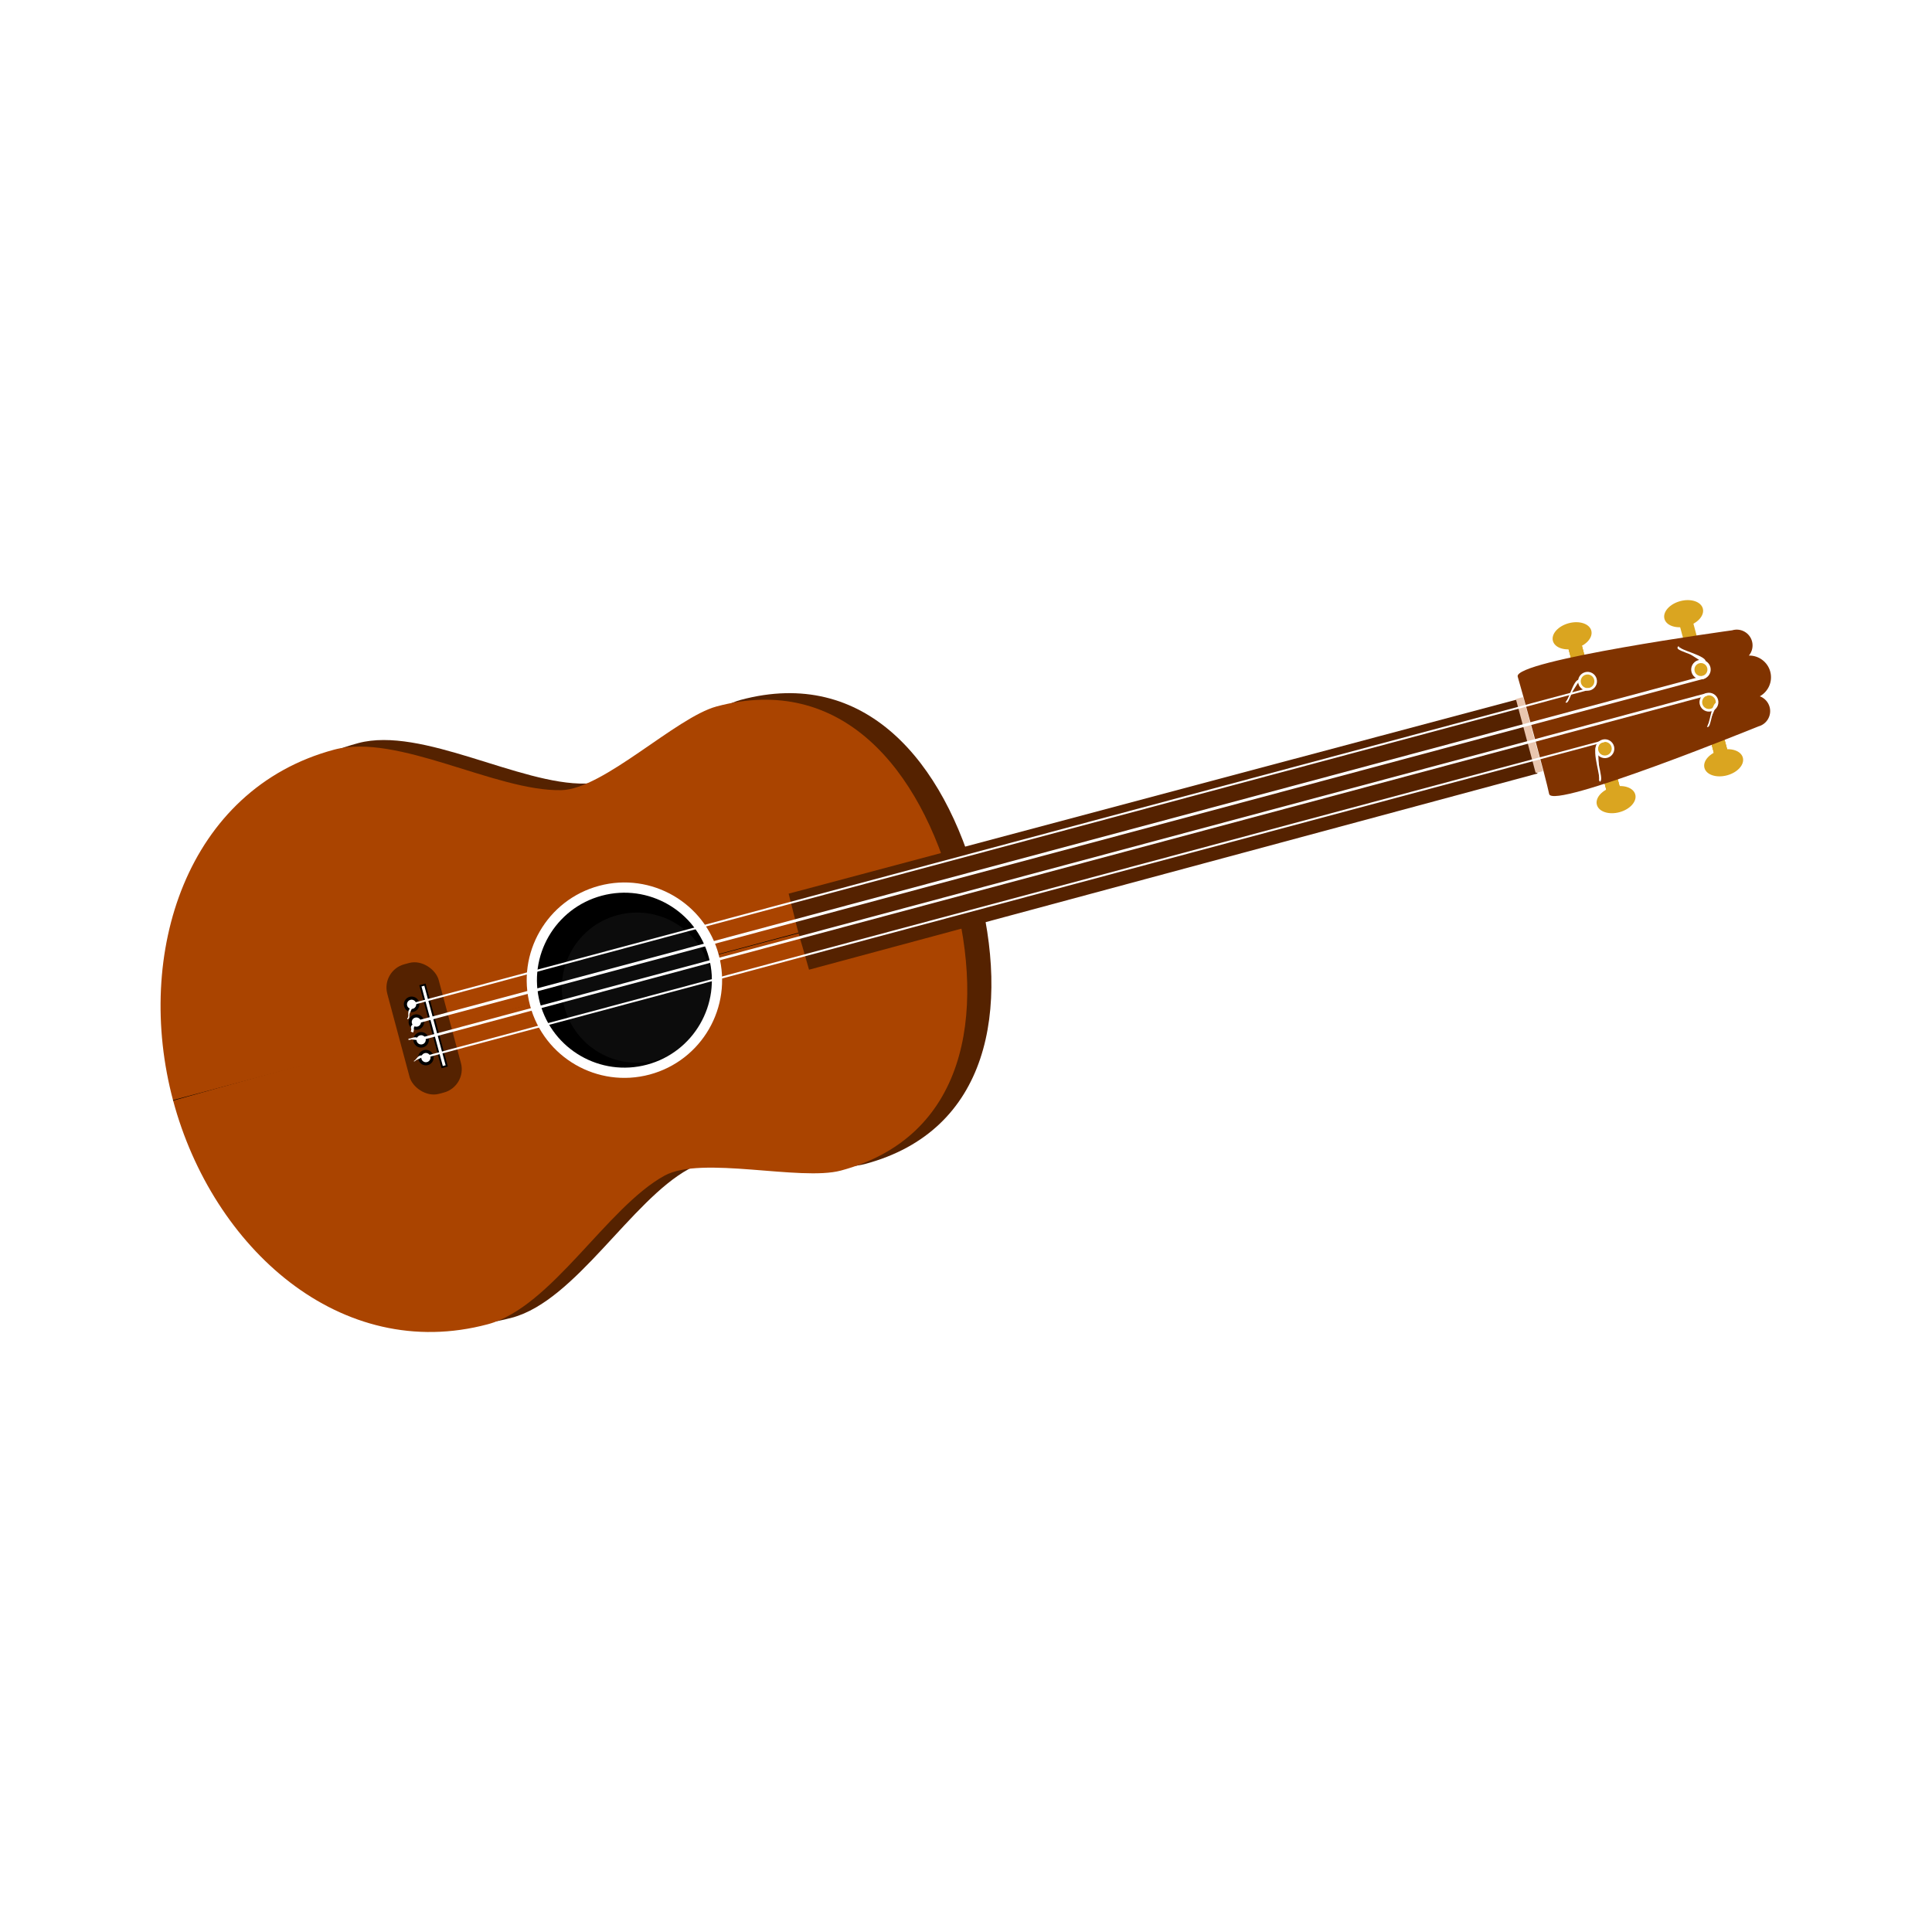 <svg:svg xmlns:dc="http://purl.org/dc/elements/1.1/" xmlns:ns1="http://sodipodi.sourceforge.net/DTD/sodipodi-0.dtd" xmlns:ns2="http://www.inkscape.org/namespaces/inkscape" xmlns:ns4="http://creativecommons.org/ns#" xmlns:rdf="http://www.w3.org/1999/02/22-rdf-syntax-ns#" xmlns:svg="http://www.w3.org/2000/svg" height="391.119" id="svg8" version="1.1" viewBox="-26.772 -116.266 391.119 391.119" width="391.119" ns1:docname="ukulele.svg" ns2:version="0.92.1 r15371">
  <svg:title id="title1135">Ukulele</svg:title>
  <svg:defs id="defs2">
    <ns2:path-effect apply_no_weight="true" apply_with_weight="true" effect="bspline" helper_size="0" id="path-effect992" is_visible="true" only_selected="false" steps="2" weight="33.333" />
    <ns2:path-effect apply_no_weight="true" apply_with_weight="true" effect="bspline" helper_size="0" id="path-effect967" is_visible="true" only_selected="false" steps="2" weight="33.333" />
    <ns2:path-effect apply_no_weight="true" apply_with_weight="true" effect="bspline" helper_size="0" id="path-effect963" is_visible="true" only_selected="false" steps="2" weight="33.333" />
    <ns2:path-effect apply_no_weight="true" apply_with_weight="true" effect="bspline" helper_size="0" id="path-effect959" is_visible="true" only_selected="false" steps="2" weight="33.333" />
    <ns2:path-effect apply_no_weight="true" apply_with_weight="true" effect="bspline" helper_size="0" id="path-effect150" is_visible="true" only_selected="false" steps="2" weight="33.333" />
    <ns2:path-effect apply_no_weight="true" apply_with_weight="true" effect="bspline" helper_size="0" id="path-effect16" is_visible="true" only_selected="false" steps="2" weight="33.333" />
    <svg:filter height="1.168" id="filter1047" style="color-interpolation-filters:sRGB" width="1.168" x="-0.084" y="-0.084" ns2:collect="always">
      <svg:feGaussianBlur id="feGaussianBlur1049" stdDeviation="1.064" ns2:collect="always" />
    </svg:filter>
  </svg:defs>
  <ns1:namedview bordercolor="#a8a2a2" borderopacity="1" fit-margin-bottom="22" fit-margin-left="22" fit-margin-right="22" fit-margin-top="22" gridtolerance="10" id="base" pagecolor="#ffffff" showgrid="false" showguides="true" units="px" viewbox-y="-0.6" ns2:current-layer="layer1" ns2:cx="637.93524" ns2:cy="307.46506" ns2:document-units="px" ns2:guide-bbox="true" ns2:object-nodes="true" ns2:object-paths="true" ns2:pagecheckerboard="false" ns2:pageopacity="0.0" ns2:pageshadow="2" ns2:showpageshadow="false" ns2:snap-intersection-paths="false" ns2:snap-smooth-nodes="false" ns2:window-height="714" ns2:window-maximized="1" ns2:window-width="1366" ns2:window-x="0" ns2:window-y="25" ns2:zoom="0.73829528" />
  <svg:g id="layer1" transform="translate(0.566,-113.211)" ns2:groupmode="layer" ns2:label="Layer 1">
    <svg:g id="g1261">
      <svg:g id="g1061" style="fill:#552200" transform="matrix(0.208,0.777,-0.777,0.208,210.278,50.931)">
        <svg:path d="m 137.606,87.993 c -32.36,-3.58e-4 -60.466,13.119 -60.465,45.479 0.022,10.595 12.765,32.887 10.249,43.179 -3.928,16.072 -24.625,36.067 -24.634,52.612 1.98e-4,38.373 36.477,61.987 74.849,61.986 0.854,-60.715 -0.27,-126.239 0,-203.255 z" id="path1051" style="opacity:1;fill:#552200;fill-opacity:1;stroke:none;stroke-width:2.343;stroke-miterlimit:4;stroke-dasharray:none;stroke-dashoffset:0;stroke-opacity:1" ns1:nodetypes="ccsccc" ns2:connector-curvature="0" />
        <svg:path d="m 137.606,87.993 c 0,67.752 0,135.503 0,203.255" id="path1053" style="fill:#552200;stroke:#000000;stroke-width:0.265px;stroke-linecap:butt;stroke-linejoin:miter;stroke-opacity:1" ns2:connector-curvature="0" ns2:original-d="m 137.60551,87.993044 c 2.7e-4,67.751516 2.7e-4,135.503286 0,203.255326" ns2:path-effect="#path-effect16" />
        <svg:path d="m 137.603,87.993 c 32.36,-3.58e-4 60.466,13.119 60.465,45.479 -0.022,10.595 -12.765,32.887 -10.249,43.179 3.928,16.072 24.625,36.067 24.634,52.612 -2e-4,38.373 -36.477,61.987 -74.849,61.986 -0.854,-60.715 0.27,-126.239 0,-203.255 z" id="path1055" style="opacity:1;fill:#552200;fill-opacity:1;stroke:none;stroke-width:2.343;stroke-miterlimit:4;stroke-dasharray:none;stroke-dashoffset:0;stroke-opacity:1" ns1:nodetypes="ccsccc" ns2:connector-curvature="0" />
        <svg:circle cx="137.689" cy="173.698" id="circle1057" r="24.587" style="opacity:1;fill:#552200;fill-opacity:1;stroke:none;stroke-width:1.058;stroke-miterlimit:4;stroke-dasharray:none;stroke-dashoffset:0;stroke-opacity:1" />
        <svg:circle cx="137.689" cy="173.698" id="circle1059" r="22.011" style="opacity:1;fill:#552200;fill-opacity:1;stroke:none;stroke-width:0.947;stroke-miterlimit:4;stroke-dasharray:none;stroke-dashoffset:0;stroke-opacity:1" />
      </svg:g>
      <svg:g id="g87" transform="matrix(0.966,-0.259,-0.259,-0.966,70.056,377.267)">
        <svg:ellipse cx="301.43" cy="-153.036" id="ellipse79" rx="4.023" ry="2.633" style="opacity:1;fill:#daa520;fill-opacity:1;stroke:none;stroke-width:1.058;stroke-miterlimit:4;stroke-dasharray:none;stroke-dashoffset:0;stroke-opacity:1" transform="scale(1,-1)" />
        <svg:rect height="3.365" id="rect81" style="opacity:1;fill:#daa520;fill-opacity:1;stroke:none;stroke-width:1.058;stroke-miterlimit:4;stroke-dasharray:none;stroke-dashoffset:0;stroke-opacity:1" transform="scale(1,-1)" width="2.78" x="300.04" y="-158.449" />
        <svg:rect height="3.365" id="rect83" style="opacity:1;fill:#daa520;fill-opacity:1;stroke:none;stroke-width:1.058;stroke-miterlimit:4;stroke-dasharray:none;stroke-dashoffset:0;stroke-opacity:1" transform="scale(1,-1)" width="2.78" x="300.04" y="-158.449" />
        <svg:rect height="3.365" id="rect85" style="opacity:1;fill:#daa520;fill-opacity:1;stroke:none;stroke-width:1.058;stroke-miterlimit:4;stroke-dasharray:none;stroke-dashoffset:0;stroke-opacity:1" transform="scale(1,-1)" width="2.78" x="300.04" y="-158.449" />
      </svg:g>
      <svg:g id="g97" transform="matrix(0.966,-0.259,-0.259,-0.966,48.278,384.728)">
        <svg:ellipse cx="301.43" cy="-153.036" id="ellipse89" rx="4.023" ry="2.633" style="opacity:1;fill:#daa520;fill-opacity:1;stroke:none;stroke-width:1.058;stroke-miterlimit:4;stroke-dasharray:none;stroke-dashoffset:0;stroke-opacity:1" transform="scale(1,-1)" />
        <svg:rect height="3.365" id="rect91" style="opacity:1;fill:#daa520;fill-opacity:1;stroke:none;stroke-width:1.058;stroke-miterlimit:4;stroke-dasharray:none;stroke-dashoffset:0;stroke-opacity:1" transform="scale(1,-1)" width="2.78" x="300.04" y="-158.449" />
        <svg:rect height="3.365" id="rect93" style="opacity:1;fill:#daa520;fill-opacity:1;stroke:none;stroke-width:1.058;stroke-miterlimit:4;stroke-dasharray:none;stroke-dashoffset:0;stroke-opacity:1" transform="scale(1,-1)" width="2.78" x="300.04" y="-158.449" />
        <svg:rect height="3.365" id="rect95" style="opacity:1;fill:#daa520;fill-opacity:1;stroke:none;stroke-width:1.058;stroke-miterlimit:4;stroke-dasharray:none;stroke-dashoffset:0;stroke-opacity:1" transform="scale(1,-1)" width="2.78" x="300.04" y="-158.449" />
      </svg:g>
      <svg:g id="g77" transform="rotate(-15,192.181,179.252)">
        <svg:ellipse cx="301.43" cy="-153.036" id="path57" rx="4.023" ry="2.633" style="opacity:1;fill:#daa520;fill-opacity:1;stroke:none;stroke-width:1.058;stroke-miterlimit:4;stroke-dasharray:none;stroke-dashoffset:0;stroke-opacity:1" transform="scale(1,-1)" />
        <svg:rect height="3.365" id="rect59" style="opacity:1;fill:#daa520;fill-opacity:1;stroke:none;stroke-width:1.058;stroke-miterlimit:4;stroke-dasharray:none;stroke-dashoffset:0;stroke-opacity:1" transform="scale(1,-1)" width="2.78" x="300.04" y="-158.449" />
        <svg:rect height="3.365" id="rect63" style="opacity:1;fill:#daa520;fill-opacity:1;stroke:none;stroke-width:1.058;stroke-miterlimit:4;stroke-dasharray:none;stroke-dashoffset:0;stroke-opacity:1" transform="scale(1,-1)" width="2.78" x="300.04" y="-158.449" />
        <svg:rect height="3.365" id="rect67" style="opacity:1;fill:#daa520;fill-opacity:1;stroke:none;stroke-width:1.058;stroke-miterlimit:4;stroke-dasharray:none;stroke-dashoffset:0;stroke-opacity:1" transform="scale(1,-1)" width="2.78" x="300.04" y="-158.449" />
      </svg:g>
      <svg:g id="g103" transform="rotate(-15,166.571,171.885)">
        <svg:ellipse cx="321.618" cy="-160.936" id="ellipse69" rx="4.023" ry="2.633" style="opacity:1;fill:#daa520;fill-opacity:1;stroke:none;stroke-width:1.058;stroke-miterlimit:4;stroke-dasharray:none;stroke-dashoffset:0;stroke-opacity:1" transform="scale(1,-1)" />
        <svg:rect height="3.365" id="rect71" style="opacity:1;fill:#daa520;fill-opacity:1;stroke:none;stroke-width:1.058;stroke-miterlimit:4;stroke-dasharray:none;stroke-dashoffset:0;stroke-opacity:1" transform="scale(1,-1)" width="2.78" x="320.228" y="-166.495" />
      </svg:g>
      <svg:g id="g31" transform="matrix(0.208,0.777,-0.777,0.208,205.392,52.26)">
        <svg:path d="m 137.606,87.993 c -32.36,-3.58e-4 -60.466,13.119 -60.465,45.479 0.022,10.595 12.765,32.887 10.249,43.179 -3.928,16.072 -24.625,36.067 -24.634,52.612 1.98e-4,38.373 36.477,61.987 74.849,61.986 0.854,-60.715 -0.27,-126.239 0,-203.255 z" id="path7" style="opacity:1;fill:#aa4400;fill-opacity:1;stroke:none;stroke-width:2.343;stroke-miterlimit:4;stroke-dasharray:none;stroke-dashoffset:0;stroke-opacity:1" ns1:nodetypes="ccsccc" ns2:connector-curvature="0" />
        <svg:path d="m 137.606,87.993 c 0,67.752 0,135.503 0,203.255" id="path14" style="fill:none;stroke:#000000;stroke-width:0.265px;stroke-linecap:butt;stroke-linejoin:miter;stroke-opacity:1" ns2:connector-curvature="0" ns2:original-d="m 137.60551,87.993044 c 2.7e-4,67.751516 2.7e-4,135.503286 0,203.255326" ns2:path-effect="#path-effect16" />
        <svg:path d="m 137.603,87.993 c 32.36,-3.58e-4 60.466,13.119 60.465,45.479 -0.022,10.595 -12.765,32.887 -10.249,43.179 3.928,16.072 24.625,36.067 24.634,52.612 -2e-4,38.373 -36.477,61.987 -74.849,61.986 -0.854,-60.715 0.27,-126.239 0,-203.255 z" id="path20" style="opacity:1;fill:#aa4400;fill-opacity:1;stroke:none;stroke-width:2.343;stroke-miterlimit:4;stroke-dasharray:none;stroke-dashoffset:0;stroke-opacity:1" ns1:nodetypes="ccsccc" ns2:connector-curvature="0" />
        <svg:circle cx="137.689" cy="173.698" id="path22" r="24.587" style="opacity:1;fill:#ffffff;fill-opacity:1;stroke:none;stroke-width:1.058;stroke-miterlimit:4;stroke-dasharray:none;stroke-dashoffset:0;stroke-opacity:1" />
        <svg:circle cx="137.689" cy="173.698" id="circle24" r="22.011" style="opacity:1;fill:#000000;fill-opacity:1;stroke:none;stroke-width:0.947;stroke-miterlimit:4;stroke-dasharray:none;stroke-dashoffset:0;stroke-opacity:1" />
      </svg:g>
      <svg:path d="M 1058.289 97.791 L 501.592 246.186 C 501.131 246.309 501.428 246.115 501.488 246.354 C 510.381 281.517 505.158 262.024 508.74 275.395 C 508.741 275.396 508.74 275.399 508.74 275.4 C 512.329 288.794 507.099 269.275 516.982 304.184 C 517.049 304.42 516.697 304.401 517.158 304.277 L 517.158 304.275 L 1073.469 154.441 L 1066.168 126.496 L 1066.904 126.299 C 1067.365 126.175 1067.51 125.891 1067.621 125.648 L 1058.289 97.791 z " id="rect33" style="opacity:1;fill:#552200;fill-opacity:1;stroke:none;stroke-width:3.619;stroke-miterlimit:4;stroke-dasharray:none;stroke-dashoffset:0;stroke-opacity:1" transform="matrix(0.265,0,0,0.265,-0.566,112.611)" />
      <svg:rect height="15.518" id="rect38" ry="0.184" style="opacity:1;fill:#e9c6af;fill-opacity:1;stroke:none;stroke-width:0.645;stroke-miterlimit:4;stroke-dasharray:none;stroke-dashoffset:0;stroke-opacity:1" transform="rotate(-15)" width="1.547" x="234.175" y="206.09" />
      <svg:rect height="27.154" id="rect47" ry="4.879" style="opacity:1;fill:#552200;fill-opacity:1;stroke:none;stroke-width:0.359;stroke-miterlimit:4;stroke-dasharray:none;stroke-dashoffset:0;stroke-opacity:1" transform="rotate(-15)" width="10.772" x="-1.953" y="199.716" />
      <svg:path d="m 279.911,133.927 c 0.975,3.279 5.703,20.489 6.365,23.755 0.662,3.266 42.368,-13.685 42.368,-13.685 1.709,-0.458 2.723,-2.214 2.265,-3.923 -0.272,-1.003 -1.012,-1.813 -1.987,-2.171 1.765,-0.98 2.638,-3.035 2.117,-4.986 -0.525,-1.949 -2.308,-3.292 -4.326,-3.259 0.666,-0.799 0.903,-1.871 0.635,-2.876 -0.458,-1.709 -2.214,-2.723 -3.923,-2.265 -0.029,0.008 -0.058,0.017 -0.087,0.026 0,0 -44.401,6.105 -43.426,9.384 z" id="rect40" style="opacity:1;fill:#803300;fill-opacity:1;stroke:none;stroke-width:1.024;stroke-miterlimit:4;stroke-dasharray:none;stroke-dashoffset:0;stroke-opacity:1" ns1:nodetypes="zzccccccccz" ns2:connector-curvature="0" />
      <svg:circle cx="248.91" cy="206.359" id="path49" r="1.683" style="opacity:1;fill:#daa520;fill-opacity:1;stroke:none;stroke-width:0.761;stroke-miterlimit:4;stroke-dasharray:none;stroke-dashoffset:0;stroke-opacity:1" transform="rotate(-15)" />
      <svg:circle cx="271.585" cy="216.814" id="circle51" r="1.683" style="opacity:1;fill:#daa520;fill-opacity:1;stroke:none;stroke-width:0.761;stroke-miterlimit:4;stroke-dasharray:none;stroke-dashoffset:0;stroke-opacity:1" transform="rotate(-15)" />
      <svg:circle cx="249.056" cy="220.54" id="circle53" r="1.683" style="opacity:1;fill:#daa520;fill-opacity:1;stroke:none;stroke-width:0.761;stroke-miterlimit:4;stroke-dasharray:none;stroke-dashoffset:0;stroke-opacity:1" transform="rotate(-15)" />
      <svg:circle cx="271.877" cy="210.265" id="circle55" r="1.683" style="opacity:1;fill:#daa520;fill-opacity:1;stroke:none;stroke-width:0.761;stroke-miterlimit:4;stroke-dasharray:none;stroke-dashoffset:0;stroke-opacity:1" transform="rotate(-15)" />
      <svg:circle cx="2.25" cy="219.096" id="path138" r="1.253" style="opacity:1;fill:#ffffff;fill-opacity:1;stroke:#000000;stroke-width:0.636;stroke-miterlimit:4;stroke-dasharray:none;stroke-dashoffset:0;stroke-opacity:1" transform="rotate(-15)" />
      <svg:rect height="17.034" id="rect140" ry="0" style="opacity:1;fill:#ffffff;fill-opacity:1;stroke:#000000;stroke-width:0.359;stroke-miterlimit:4;stroke-dasharray:none;stroke-dashoffset:0;stroke-opacity:1" transform="rotate(-15)" width="0.953" x="4.938" y="204.777" />
      <svg:circle cx="2.25" cy="207.929" id="circle142" r="1.253" style="opacity:1;fill:#ffffff;fill-opacity:1;stroke:#000000;stroke-width:0.636;stroke-miterlimit:4;stroke-dasharray:none;stroke-dashoffset:0;stroke-opacity:1" transform="rotate(-15)" />
      <svg:circle cx="2.25" cy="211.651" id="circle144" r="1.253" style="opacity:1;fill:#ffffff;fill-opacity:1;stroke:#000000;stroke-width:0.636;stroke-miterlimit:4;stroke-dasharray:none;stroke-dashoffset:0;stroke-opacity:1" transform="rotate(-15)" />
      <svg:circle cx="2.25" cy="215.374" id="circle146" r="1.253" style="opacity:1;fill:#ffffff;fill-opacity:1;stroke:#000000;stroke-width:0.636;stroke-miterlimit:4;stroke-dasharray:none;stroke-dashoffset:0;stroke-opacity:1" transform="rotate(-15)" />
      <svg:circle cx="99.249" cy="178.549" id="path1009" r="15.201" style="opacity:0.24;fill:#d3d3d3;fill-opacity:1;stroke:none;stroke-width:0.417;stroke-miterlimit:4;stroke-dasharray:none;stroke-dashoffset:0;stroke-opacity:1;filter:url(#filter1047)" transform="rotate(-15,170.074,178.772)" />
      <svg:path d="M 56.028,200.255 C 135.448,178.974 214.868,157.694 294.288,136.413" id="path148" style="fill:#ffffff;stroke:#ffffff;stroke-width:0.397;stroke-linecap:butt;stroke-linejoin:miter;stroke-miterlimit:4;stroke-dasharray:none;stroke-opacity:1" ns2:connector-curvature="0" ns2:original-d="M 56.028215,200.25496 C 135.4484,178.97412 214.86839,157.6936 294.28821,136.41339" ns2:path-effect="#path-effect150" />
      <svg:path d="M 58.361,207.149 C 144.997,183.935 231.634,160.721 318.27,137.506" id="path957" style="fill:#ffffff;stroke:#ffffff;stroke-width:0.529;stroke-linecap:butt;stroke-linejoin:miter;stroke-miterlimit:4;stroke-dasharray:none;stroke-opacity:1" ns2:connector-curvature="0" ns2:original-d="M 58.360571,207.14902 C 144.99733,183.93451 231.63388,160.72031 318.27022,137.50645" ns2:path-effect="#path-effect959" />
      <svg:path d="M 56.998,203.876 C 143.934,180.581 230.87,157.287 317.805,133.993" id="path961" style="fill:#ffffff;stroke:#ffffff;stroke-width:0.582;stroke-linecap:butt;stroke-linejoin:miter;stroke-miterlimit:4;stroke-dasharray:none;stroke-opacity:1" ns2:connector-curvature="0" ns2:original-d="M 56.998411,203.87578 C 143.93409,180.58117 230.86954,157.28689 317.80479,133.99293" ns2:path-effect="#path-effect963" />
      <svg:path d="M 59.331,210.77 C 138.751,189.489 218.171,168.209 297.591,146.928" id="path965" style="fill:#ffffff;stroke:#ffffff;stroke-width:0.397;stroke-linecap:butt;stroke-linejoin:miter;stroke-miterlimit:4;stroke-dasharray:none;stroke-opacity:1" ns2:connector-curvature="0" ns2:original-d="M 59.330767,210.76985 C 138.75095,189.489 218.17095,168.20848 297.59076,146.92827" ns2:path-effect="#path-effect967" />
      <svg:ellipse cx="220.181" cy="228.181" id="path969" rx="3.517" ry="2.173" style="opacity:1;fill:#ffffff;fill-opacity:1;stroke:#ffffff;stroke-width:0.397;stroke-miterlimit:4;stroke-dasharray:none;stroke-dashoffset:0;stroke-opacity:1" transform="rotate(-15)" />
      <svg:circle cx="248.985" cy="220.469" id="path971" r="1.645" style="opacity:1;fill:none;fill-opacity:1;stroke:#ffffff;stroke-width:0.529;stroke-miterlimit:4;stroke-dasharray:none;stroke-dashoffset:0;stroke-opacity:1" transform="rotate(-15)" />
      <svg:circle cx="271.77" cy="216.824" id="circle973" r="1.645" style="opacity:1;fill:none;fill-opacity:1;stroke:#ffffff;stroke-width:0.529;stroke-miterlimit:4;stroke-dasharray:none;stroke-dashoffset:0;stroke-opacity:1" transform="rotate(-15)" />
      <svg:circle cx="249.125" cy="206.377" id="circle975" r="1.645" style="opacity:1;fill:none;fill-opacity:1;stroke:#ffffff;stroke-width:0.529;stroke-miterlimit:4;stroke-dasharray:none;stroke-dashoffset:0;stroke-opacity:1" transform="rotate(-15)" />
      <svg:circle cx="271.911" cy="210.023" id="circle977" r="1.645" style="opacity:1;fill:none;fill-opacity:1;stroke:#ffffff;stroke-width:0.661;stroke-miterlimit:4;stroke-dasharray:none;stroke-dashoffset:0;stroke-opacity:1" transform="rotate(-15)" />
      <svg:path d="m 58.515,210.807 c -1.226,-0.598 -1.528,0.917 -2.057,0.967" id="path990" style="fill:#ffffff;stroke:#ffffff;stroke-width:0.132;stroke-linecap:butt;stroke-linejoin:miter;stroke-miterlimit:4;stroke-dasharray:none;stroke-opacity:1" ns1:nodetypes="cc" ns2:connector-curvature="0" />
      <svg:path d="m 57.621,207.575 c -0.834,-1.099 -1.852,-0.01 -2.254,-0.289" id="path995" style="fill:#ffffff;stroke:#ffffff;stroke-width:0.265;stroke-linecap:butt;stroke-linejoin:miter;stroke-miterlimit:4;stroke-dasharray:none;stroke-opacity:1" ns1:nodetypes="cc" ns2:connector-curvature="0" />
      <svg:path d="m 56.731,204.325 c -1.182,0.673 -0.224,0.506 -0.673,1.56" id="path997" style="fill:#ffffff;stroke:#ffffff;stroke-width:0.529;stroke-linecap:butt;stroke-linejoin:miter;stroke-miterlimit:4;stroke-dasharray:none;stroke-opacity:1" ns1:nodetypes="cc" ns2:connector-curvature="0" />
      <svg:path d="m 56.139,200.899 c -1.355,0.618 -0.233,2.065 -1.009,2.3" id="path999" style="fill:#ffffff;stroke:#ffffff;stroke-width:0.207;stroke-linecap:butt;stroke-linejoin:miter;stroke-miterlimit:4;stroke-dasharray:none;stroke-opacity:1" ns1:nodetypes="cc" ns2:connector-curvature="0" />
      <svg:path d="m 296.148,147.803 c -1.19,1.237 1.068,6.919 0.309,7.22" id="path1001" style="fill:#ffffff;stroke:#ffffff;stroke-width:0.392;stroke-linecap:butt;stroke-linejoin:miter;stroke-miterlimit:4;stroke-dasharray:none;stroke-opacity:1" ns1:nodetypes="cc" ns2:connector-curvature="0" />
      <svg:path d="m 292.413,134.714 c -1.066,-0.343 -2.245,4.796 -2.73,4.304" id="path1003" style="fill:#ffffff;stroke:#ffffff;stroke-width:0.308;stroke-linecap:butt;stroke-linejoin:miter;stroke-miterlimit:4;stroke-dasharray:none;stroke-opacity:1" ns1:nodetypes="cc" ns2:connector-curvature="0" />
      <svg:path d="m 317.582,131.142 c 1.404,-1.068 -6.193,-2.731 -4.999,-3.188" id="path1005" style="fill:#ffffff;stroke:#ffffff;stroke-width:0.41;stroke-linecap:butt;stroke-linejoin:miter;stroke-miterlimit:4;stroke-dasharray:none;stroke-opacity:1" ns1:nodetypes="cc" ns2:connector-curvature="0" />
      <svg:path d="m 320.359,139.289 c -1.106,-0.178 -1.494,5.08 -2.048,4.668" id="path1007" style="fill:#ffffff;stroke:#ffffff;stroke-width:0.308;stroke-linecap:butt;stroke-linejoin:miter;stroke-miterlimit:4;stroke-dasharray:none;stroke-opacity:1" ns1:nodetypes="cc" ns2:connector-curvature="0" />
    </svg:g>
  </svg:g>
</svg:svg>